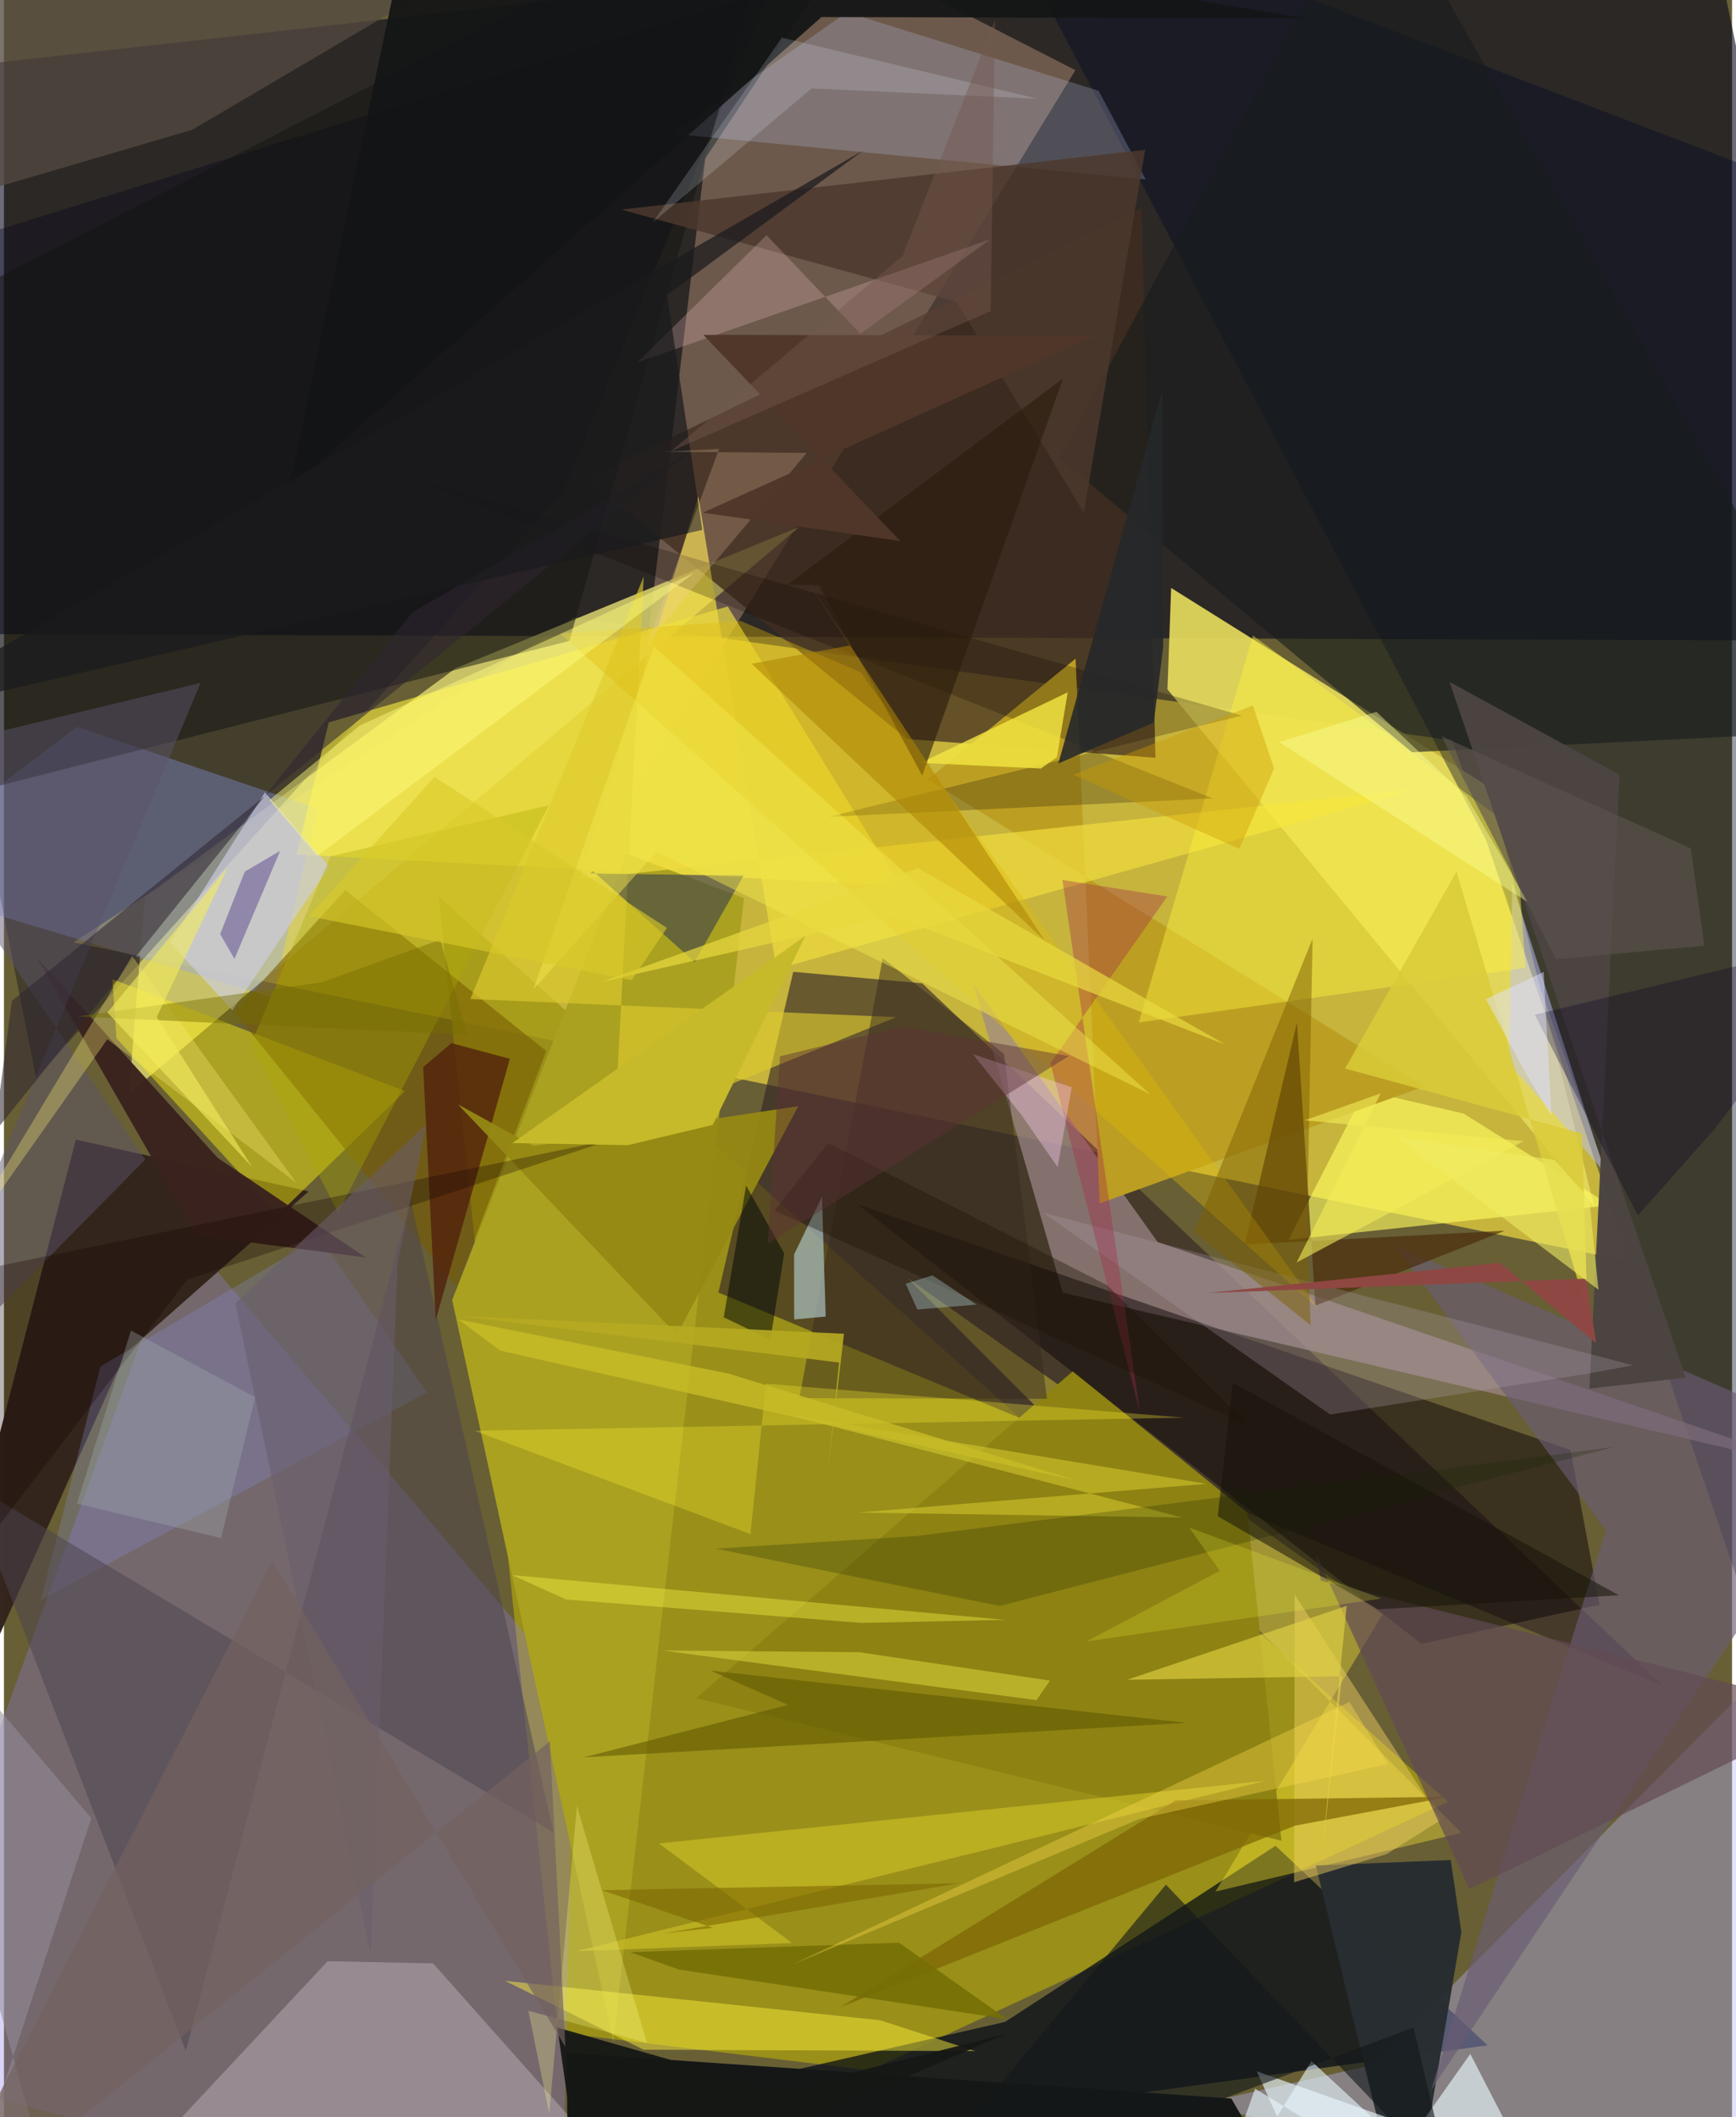 <svg xmlns="http://www.w3.org/2000/svg" width="228" height="278" viewBox="0 0 836 1024"><path fill="#685f35" d="M0 0h836v1024H0z"/><path fill="#cfbc3e" fill-opacity=".918" d="M33.67 455.788l242.205-157.193 424.628 59.508 90.212 252.886z"/><path fill="#00001a" fill-opacity=".58" d="M820.33-62L898 309.913l-958.43-3.406L-62 36.89z"/><path fill="#a39815" fill-opacity=".843" d="M210.282 433.633L698.556 871.47l-279.734 129.882-150.816-18.32z"/><path fill="#8c7ee3" fill-opacity=".322" d="M85.984 594.704l190.06 223.455L269.727 1086-62 999.935z"/><path fill="#332527" fill-opacity=".635" d="M381.834 470.035l62.38 5.566 358.182 339.685L345.639 625.14z"/><path fill="#fcc9a1" fill-opacity=".306" d="M518.35 33.943L302.166 387.256l37.096-310.6 66.636-100.273z"/><path fill="#000814" fill-opacity=".706" d="M11.699 1086L484.36 977.914l130.782-85.171 102.523 96.511z"/><path fill="#b4b5fe" fill-opacity=".388" d="M898 761.499L867.369 1086l-289.114-68.339 84.315-19.005z"/><path fill="#d6ce6e" fill-opacity=".878" d="M384.727 254.881L60.483 528.986l7.614-95.095 150.43-110.677z"/><path fill="#e4d95c" fill-opacity=".925" d="M564.652 284.376l154.578 96.719 50.081 202.456-206.443-250.12z"/><path fill="#000826" fill-opacity=".4" d="M859.611 825.8L898 101.372 471.316-62l245.668 468.282z"/><path fill="#412d1f" fill-opacity=".729" d="M436.929 357.434L282.055 231.539l268.358-130.857 6.653 265.818z"/><path fill="#00001c" fill-opacity=".349" d="M370.405-4.637l-99.963 242.936L15.527 521.51-62 129.552z"/><path fill="#9d8888" fill-opacity=".706" d="M883.185 712.057L558.118 600.72l-89.252-124.881 43.35 149.393z"/><path fill="#34251c" fill-opacity=".988" d="M-62 924.835L58.573 654.797l88.877-78.576-112.679-25.028z"/><path fill="#fbf00c" fill-opacity=".459" d="M132.48 587.55l61.549-59.828-141.604-54.15 2.01 28.619z"/><path fill="#0d0507" fill-opacity=".498" d="M757.842 701.35l14.046 74.82-86.176 18.922L412.815 582.46z"/><path fill="#8da2ff" fill-opacity=".329" d="M35.37 351.582l116.565 39.557-22.215 91.131L-62 425.006z"/><path fill="#fcea35" fill-opacity=".38" d="M705.09 886.517l-268.055-268.5L666.925 780.8l-80.812 134.087z"/><path fill="#fcee40" fill-opacity=".604" d="M433.474 428.474L350.13 293.328l-193.001 56.06-15.57 63.945z"/><path fill="#272d30" fill-opacity=".976" d="M634.658 902.287l65.237-2.661 5.162 34.838L679.314 1086z"/><path fill="#fffd5e" fill-opacity=".627" d="M621.425 599.68l155.594-16.749-70.924-44.355-47.7-11.079z"/><path fill="#bc9f23" fill-opacity=".996" d="M530.104 582.021l156.902-56.528-240.03-148.551 71.44-58.361z"/><path fill="#aaa120" d="M301.16 412.912l-84.324 215.866 77.974 358.718 63.188-553.148z"/><path fill="#b8c3e7" fill-opacity=".255" d="M323.748 64.73l84.071-58.794 121.758 37.99 22.79 42.88z"/><path fill="#c8bcc4" fill-opacity=".416" d="M156.583 948.578L28.09 1086h300.734L207.601 949.616z"/><path fill="#775b00" fill-opacity=".569" d="M165.115 430.481l-53.636 59.006 107.368 132.94 43.512-114.044z"/><path fill="#141716" d="M593.78 1014.979l-321.515-22.1.772 93.121h361.755z"/><path fill="#6a5c73" fill-opacity=".647" d="M672.545 602.155L898 699.932l-207.626 310.964 84.54-270.765z"/><path fill="#492a08" fill-opacity=".667" d="M600.209 601.93l25.305-107.283 8.944 136.834 91.58-36.22z"/><path fill="#8d8212" d="M617.977 890.28L601.57 731.633l-84.562-68.354L334.899 821.31z"/><path fill="#858bd1" fill-opacity=".294" d="M17.878 773.815L46.667 660.96l105.894-62.647 52 75.177z"/><path fill="#eafbff" fill-opacity=".627" d="M737.75 1048.452l-28.372-55.045L643.864 1086l-37.793-84.19z"/><path fill="#4c424f" fill-opacity=".514" d="M87.966 991.983L-18.322 716.218l284.19 170.098-69.207-306.508z"/><path fill="#f1dd3e" fill-opacity=".698" d="M373.77 468.753L335.93 240.17l-57.275 185.04 405.019-43.634z"/><path fill="#171c1d" fill-opacity=".616" d="M681.163 363.817L898 353.237 663.532-62 510.505 221.623z"/><path fill="#131513" fill-opacity=".51" d="M378.207-62L-4.549 135.166l-20.86 250.71 298.96-75.904z"/><path fill="#bdc1fe" fill-opacity=".498" d="M728.146 514.679l1.526-87.065 45.008 139.802-22.757-26.276z"/><path fill="#cabc26" fill-opacity=".675" d="M610.271 861.326l-333.505 82.406 104.527-3.947-64.479-48.202z"/><path fill="#fff13e" fill-opacity=".463" d="M469.852 992.046l-160.39-.677-67.021-33.306 181.455 19.046z"/><path fill="#fff43e" fill-opacity=".424" d="M731.311 401.33l4.799 66.792-187.112 26.4 55.218-187.154z"/><path fill="#decb2e" fill-opacity=".631" d="M295.303 547.318l136.362-55.37-206.058-8.753 83.908-204.367z"/><path fill="#0a165c" fill-opacity=".424" d="M284.915 421.308l-1.288 1.151 74.163 1.07-23.649 41.75z"/><path fill="#534a41" fill-opacity=".773" d="M303.042-62L-62-11.226v118.888L91.057 62.774z"/><path fill="#3b231e" fill-opacity=".973" d="M15.833 462.948l77.28 134.585 81.874 10.654-71.631-48.197z"/><path fill="#cfcfe1" fill-opacity=".659" d="M80.285 455.85l45.987-72.615 31.094 35.85-46.902 69.585z"/><path fill="#4d382e" fill-opacity=".839" d="M522.402 248.014l29.68-175.562-253.433 28.914 162.301 44.64z"/><path fill="#f0d161" fill-opacity=".459" d="M668.868 896.775l-44.733 13.602.294-139.144 70.713 109.07z"/><path fill="#4b4441" fill-opacity=".988" d="M781.615 374.721l-14.598 296.875 46.579-5.268-114.29-336.54z"/><path fill="#501e0c" fill-opacity=".765" d="M244.76 512.117l-28.3-7.602-13.652 11.573 6.062 122.339z"/><path fill="#362b21" fill-opacity=".482" d="M483.79 509.746l20.753 166.798-119.78-.299 40.355-212.822z"/><path fill="#7d6403" fill-opacity=".718" d="M566.756 870.82L404.528 970.838l220.021-87.823 74.651-13.996z"/><path fill="#b4d0d3" fill-opacity=".631" d="M395.731 578.802l1.805 57.965-15.255 1.406-.046-31.435z"/><path fill="#0f0000" fill-opacity=".239" d="M584.797 386.156l-185.774 8.9 199.9-48.932L188.6 228.471z"/><path fill="#deb909" fill-opacity=".369" d="M356.42 300.352l-87.454 5.991 367.11 326.871-221.71-308.134z"/><path fill="#b3a4b2" fill-opacity=".267" d="M502.92 586.678l285.25 73.66-21.784 3.99-124.809 19.82z"/><path fill="#5b546c" fill-opacity=".482" d="M-52.76 683.58L95.107 330.293-62 368.194l130.278 192.71z"/><path fill="#fecad1" fill-opacity=".243" d="M368.902 113.78l45.403 47.652 62.836-45.656-170.645 59.41z"/><path fill="#f4e642" fill-opacity=".808" d="M501.655 371.72l7.736-5.482 5.234-31.402-71.13 34.14z"/><path fill="#fcef33" fill-opacity=".306" d="M570.831 685.671l-343.136 6.342 133.44 49.979 7.509-72.745z"/><path fill="#634a54" fill-opacity=".682" d="M886.41 827.167l-177.468 86.59-74.26-162.296 2.386 13.073z"/><path fill="#141516" fill-opacity=".937" d="M395.488 8.244L137.826 236.67 200.697-62 629.285 8.79z"/><path fill="#2f2632" fill-opacity=".557" d="M332.702 217.918l-134.976 78.168L-4.547 547.605l8.357-63.527z"/><path fill="#958913" fill-opacity=".945" d="M219.64 534.158l36.585 20.145 128.028-19.284-58.727 110.627z"/><path fill="#e7f6fd" fill-opacity=".604" d="M579.654 1082.294l25.62-72.103L728.806 1086l-96.267-89.097z"/><path fill="#f9ea76" fill-opacity=".329" d="M50.026 502.64l91.359 69.391-79.363-109.63-94.12 156.733z"/><path fill="#dbd032" fill-opacity=".514" d="M412.79 731.59l157.248 2.37-192.982-50.204 204.787 33.918z"/><path fill="#182200" fill-opacity=".235" d="M441.584 742.924l337.365-43.074-297.206 76.886-137.55-27.716z"/><path fill="#a32c49" fill-opacity=".373" d="M549.5 682.79l-37.442-257.185 50.723 7.996-56.523 80.664z"/><path fill="#f0e74e" fill-opacity=".467" d="M315.79 411.843l238.723 117.421-240.13-216.73-58.273 166.003z"/><path fill="#000806" fill-opacity=".518" d="M370.77 647.93l-22.566-10.793 10.845-63.693 18.413 32.8z"/><path fill="#2a1c0c" fill-opacity=".6" d="M444.227 375.132l-49.93-92.05-15.208-.3 133.292-99.773z"/><path fill="#d0c936" fill-opacity=".659" d="M318.247 798.265l95.473.852 92.3 13.73-6.5 9.443z"/><path fill="#7c5f00" fill-opacity=".486" d="M575.818 596.024l56.315 44.92-1.806-44.848 2.752-142.076z"/><path fill="#5e5800" fill-opacity=".565" d="M572.154 833.28l-230.236-25.254 37.42 16.559-98.764 25.362z"/><path fill="#e4d644" fill-opacity=".612" d="M636.91 903.58l10.358-92.85-103.95 1.731 106.267-35.765z"/><path fill="#ffff92" fill-opacity=".267" d="M311.068 988.06l-57.394-15.555 10.109 49.776 13.388-148.82z"/><path fill="#fffc7c" fill-opacity=".471" d="M172.238 350.865l-43.796 36.064 23.185 26.994 182.46-136.96z"/><path fill="#1b1b1d" fill-opacity=".725" d="M337.84 256.278L-62 348.24 415.664 72.802l-94.845 69.91z"/><path fill="#756f05" fill-opacity=".867" d="M485.232 976.569L326.39 952.574l-23.503-8.387 130.155-4.582z"/><path fill="#13171a" fill-opacity=".616" d="M681.937 980.638l17.618 74.558-137.44-143.667-137.37 165.333z"/><path fill="#e6f0fe" fill-opacity=".18" d="M376.339 18.214L500.379 47.8l-109.628-5.03-76.858 64.799z"/><path fill="#fdd2b0" fill-opacity=".22" d="M318.883 218.489l69.472.57-76.772 91.246 34.395-93.18z"/><path fill="#acaa00" fill-opacity=".353" d="M157.955 414.178l105.661-24.71-101.963 196.945-42.155-81.365z"/><path fill="#d9cb38" fill-opacity=".847" d="M702.706 421.509l63.41 213.834-2.688-87.07-114.617-31.482z"/><path fill="#fbff99" fill-opacity=".427" d="M663.95 344.285l-47.026 14.678 120.353 77.424-29.856-51.288z"/><path fill="#26282a" fill-opacity=".89" d="M510.105 369.221l50.402-181.103.308 124.616-4.565 36.741z"/><path fill="#503629" fill-opacity=".98" d="M527.666 162.339l-189.539 85.627 95.527 13.742-95.31-99.732z"/><path fill="#fdcff4" fill-opacity=".369" d="M516.554 525.876l-6.806 38.62-17.802-25.594-23.195-29.045z"/><path fill="#161408" fill-opacity=".533" d="M587.216 733.35l7.26-64.605 186.8 102.83-116.633 6.784z"/><path fill="#0b0125" fill-opacity=".302" d="M898 452.871l-157.439 37.905L790.4 587.91l37.196-41.871z"/><path fill="#938c99" fill-opacity=".565" d="M42.25 879.36L-25.493 1086l53.537-6.335L-62 756.448z"/><path fill="#b6aa21" fill-opacity=".914" d="M404.008 659.007l-183.233-22.491 185.613 8.567-7.811 66.832z"/><path fill="#120003" fill-opacity=".29" d="M-62 815.788V624.619l356.458-73.57-205.797 67.914z"/><path fill="#6a5d6e" fill-opacity=".561" d="M112.002 630.332l92.324-86.518-13.933 67.19-13.006 334.04z"/><path fill="#ad8403" fill-opacity=".557" d="M409.138 312.21l-23.349-35.686 117.739 178.454-141.81-133.924z"/><path fill="#57428a" fill-opacity=".478" d="M116.51 421.58l17.122-10.081-22.126 52.293-6.919-12.031z"/><path fill="#faf948" fill-opacity=".392" d="M484.51 783.481l-69.825 1.463-142.752-11.337-26.11-11.793z"/><path fill="#a1adaf" fill-opacity=".337" d="M35.291 727.273l26.167-83.745 60.063 32.258-16.483 68.12z"/><path fill="#766c02" fill-opacity=".443" d="M224.088 500.44l-188.525-8.827 118.335-16.543 57.132-20.562z"/><path fill="#161815" fill-opacity=".949" d="M375.2 1011.313l109.536-27.55-204.096 88.084-12.894-91.173z"/><path fill="#ffdd50" fill-opacity=".361" d="M650.909 823.164L381.7 950.075l167.789-70.39 120.073-26.507z"/><path fill="#c8bb26" fill-opacity=".816" d="M519.859 716.395l-279.705-63.106-20.309-15.104 130.514 26.126z"/><path fill="#c7ba2a" d="M245.962 552.85l55.814 1.019 41.121-9.796 44.847-91.459z"/><path fill="#cb9900" fill-opacity=".4" d="M517.336 374.701l86.85-33.502 10.263 30.496-16.8 38.862z"/><path fill="#73615f" fill-opacity=".678" d="M264.105 842.227l7.484 147.732-141.657-235.097L-39.813 1086z"/><path fill="#e8d93f" fill-opacity=".71" d="M442.183 419.952l148.545 85.197-161.035-62.322-140.045 31.914z"/><path fill="#1d1403" fill-opacity=".376" d="M602.401 689.695L372.727 585.476l26.018-32.659 134.925 68.785z"/><path fill="#c4f1f7" fill-opacity=".306" d="M470.488 630.99l-21.295-14.13-12.944 4.03 5.635 12.468z"/><path fill="#7c6500" fill-opacity=".561" d="M342.92 932.412l-24.595 2.802 143.538-24.338-172.59 3.347z"/><path fill="#904743" fill-opacity=".988" d="M723.742 610.787l46.541 38.898-4.84-31.267-183.222 6.985z"/><path fill="#5b524f" fill-opacity=".624" d="M816.052 410.312l-120.587-54.213 55.367 107.844 71.77-6.536z"/><path fill="#f4ed57" fill-opacity=".596" d="M625.355 610.623l109.793-58.709-105.86-10.046 36.718-13.03z"/><path fill="#efec64" fill-opacity=".592" d="M750.286 561.063l-76.704-11.093 97.806 73.86-4.486-43.892z"/><path fill="#e0e3ff" fill-opacity=".49" d="M744.851 470.087l3.771 69.586-12.803-21.301-18.894-35.13z"/><path fill="#f1ec5e" fill-opacity=".612" d="M73.889 491.934l34.422-72.568L50.046 489.7l69.968 74.688z"/><path fill="#5d3236" fill-opacity=".455" d="M515.148 510.78l-145.627 90.702 5.906-90.585 59.244-14.457z"/><path fill="#d9c92a" fill-opacity=".612" d="M320.74 448.804l-17.111 25.314-156.02-30.97 60.692-67.384z"/><path fill="#75564d" fill-opacity=".431" d="M434.72 123.765l-112.017 94.474 154.612-67.786L479.41 9.807z"/><path fill="#f3fb34" fill-opacity=".212" d="M523.747 793.899l64.428-34.148-14.847-20.976 93.06 34.39z"/></svg>